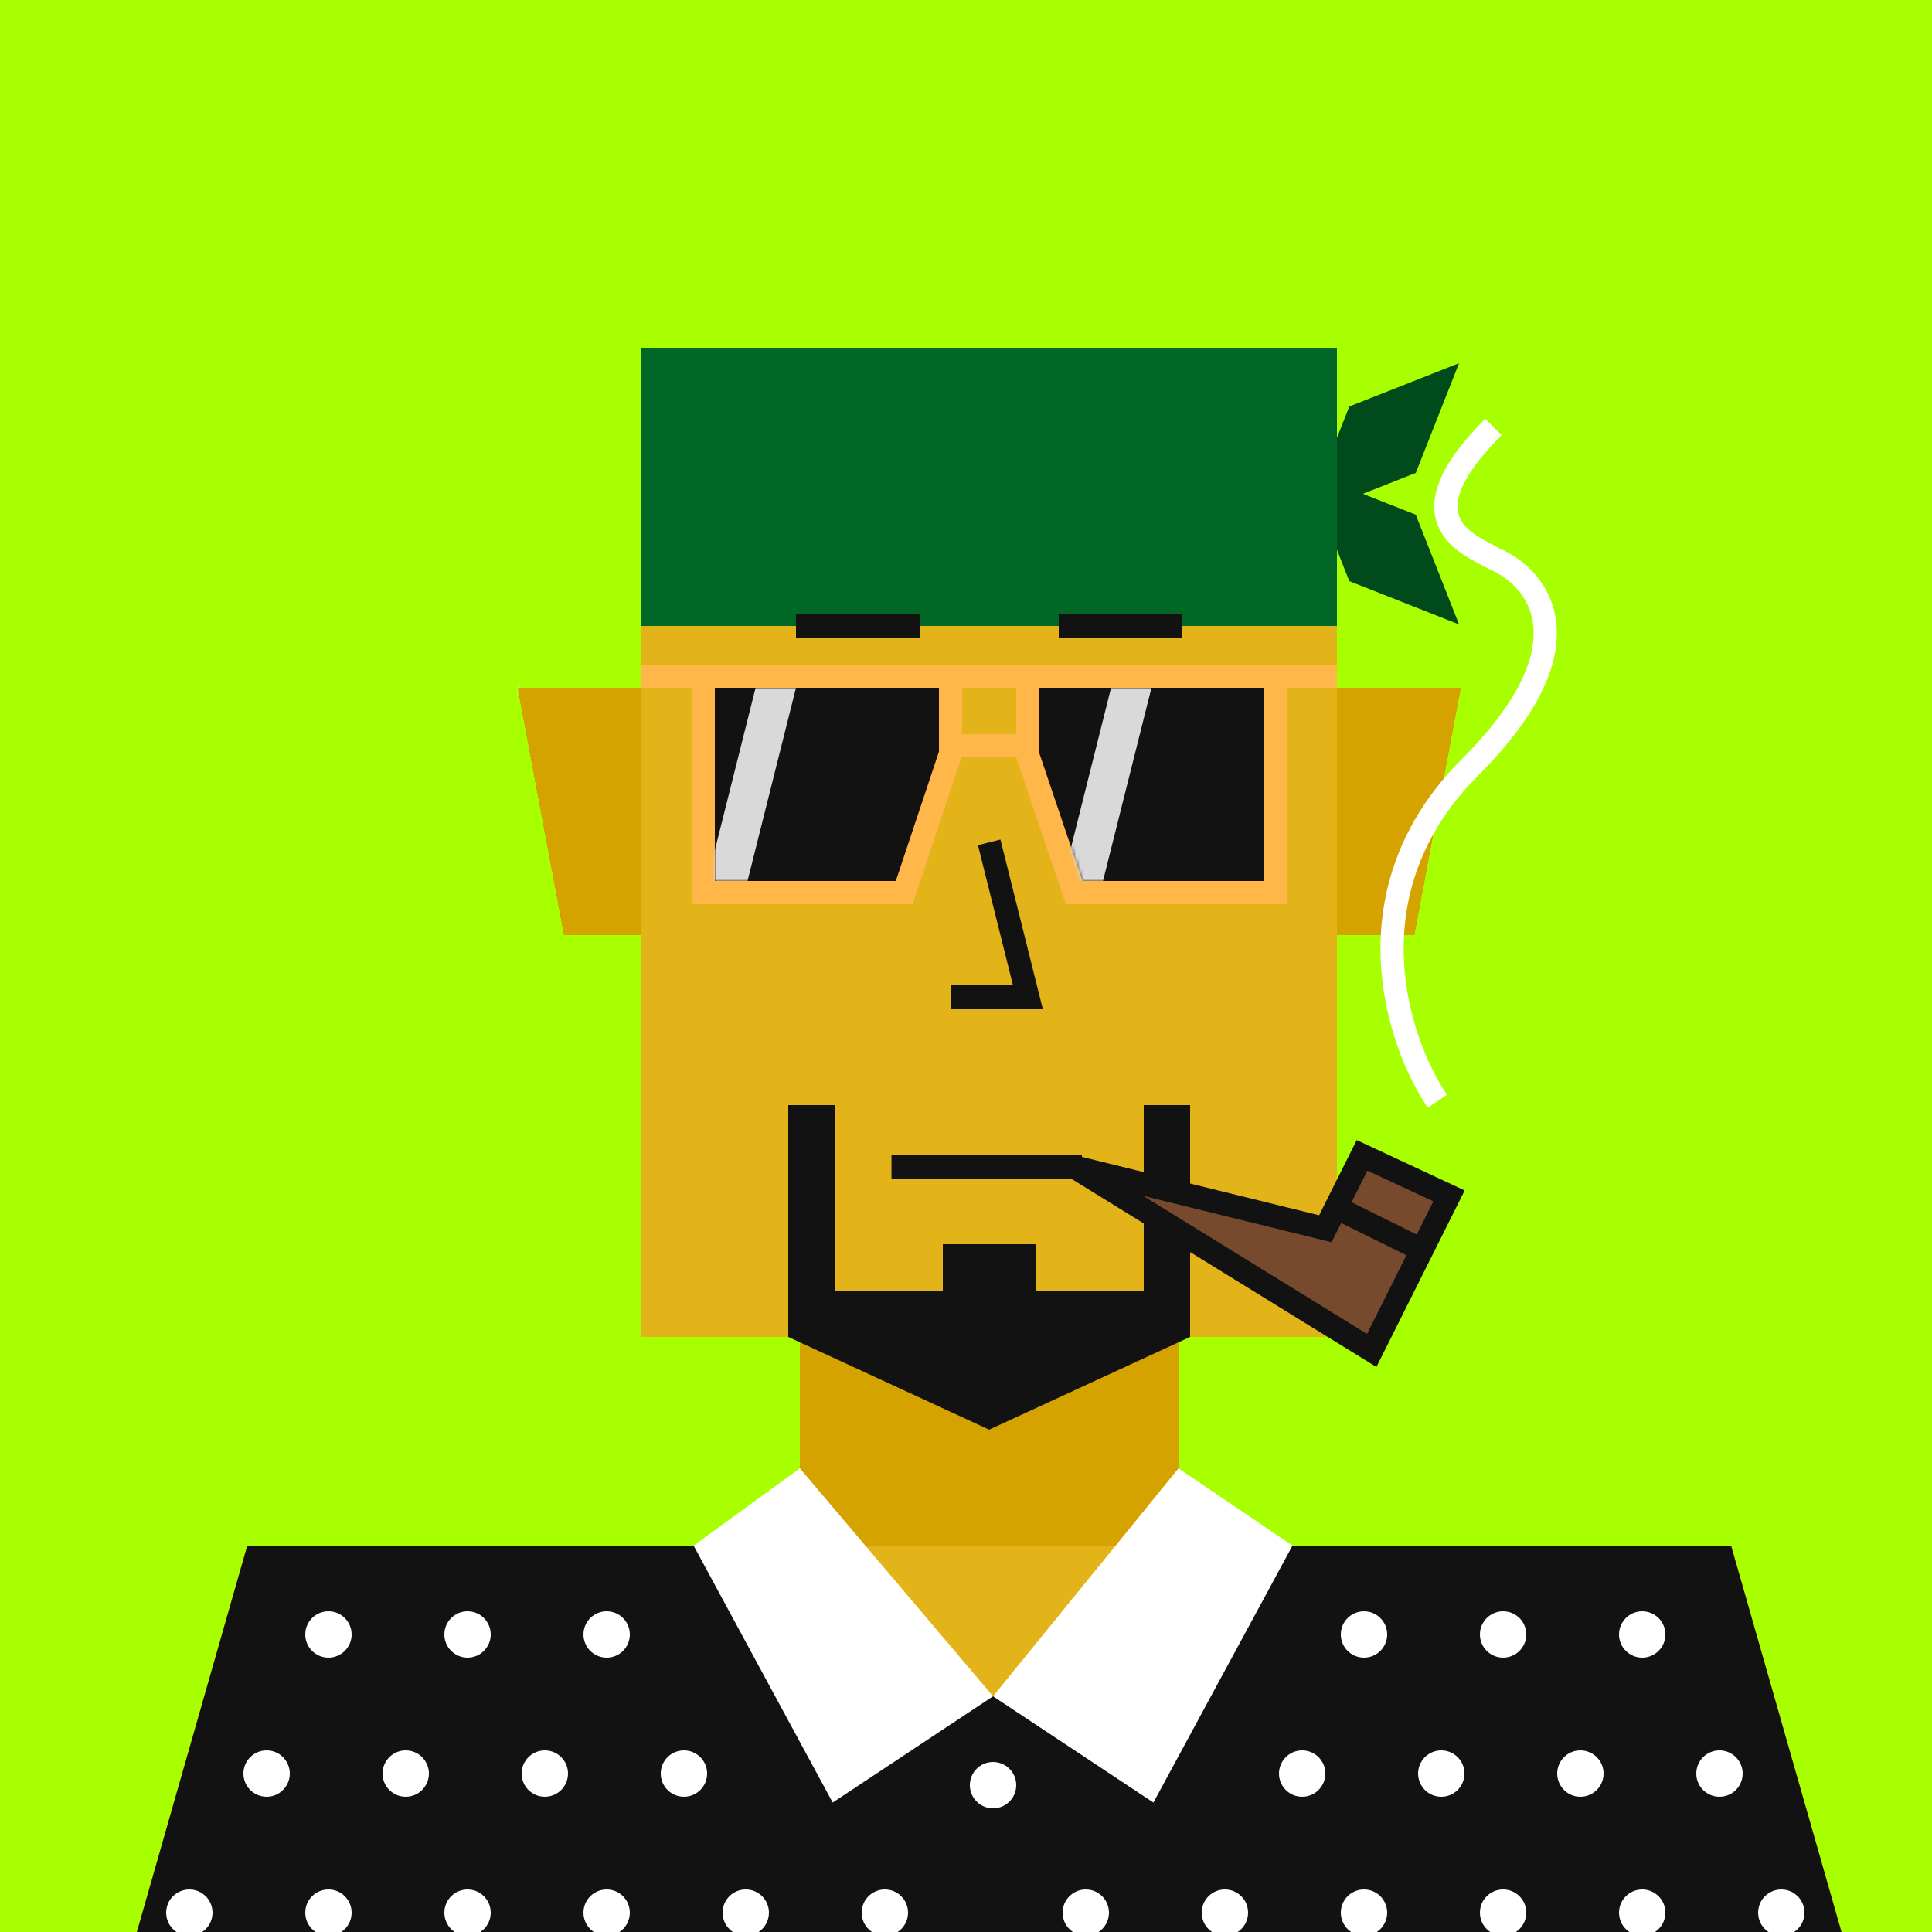 <svg xmlns="http://www.w3.org/2000/svg" viewBox="0 0 500 500"><rect x="0" y="0" width="500" height="500" fill="#333333" stroke="none"/><g id="layer1"><svg width="512" height="512" viewBox="0 0 512 512" fill="none" xmlns="http://www.w3.org/2000/svg">
<rect width="512" height="512" fill="#A7FF00"/>
<path d="M134 178H167V242H146L134 178Z" fill="#E24713"/>
<path d="M378 178H345V242H366L378 178Z" fill="#E24713"/>
<rect x="207" y="346" width="98" height="54" fill="#E24713"/>
<path d="M64 400H448L480 512H32L64 400Z" fill="#F15824"/>
<rect x="166" y="106" width="180" height="240" fill="#F15824"/>
</svg>
</g><g id="layer2"><svg width="512" height="512" viewBox="0 0 512 512" fill="none" xmlns="http://www.w3.org/2000/svg">
<path d="M134 178H166V242H146L134 178Z" fill="#D5A300"/>
<path d="M378 178H346V242H366L378 178Z" fill="#D5A300"/>
<rect x="207" y="346" width="98" height="54" fill="#D5A300"/>
<path d="M64 400H448L480 512H32L64 400Z" fill="#E3B41A"/>
<rect x="166" y="106" width="180" height="240" fill="#E3B41A"/>
<path d="M256 218L266 258H246" stroke="#121212" stroke-width="6"/>
<mask id="mask0_151_133" style="mask-type:alpha" maskUnits="userSpaceOnUse" x="32" y="106" width="448" height="406">
<path d="M166 106H346.5V177.5H378L365.5 241.5H346.5V345.5H305V400.5H448L479.5 512H326.966H32L64 400.5H206.5V345.5H166V241.5H145.5L134 177.5H166V106Z" fill="#121212"/>
</mask>
<g mask="url(#mask0_151_133)">
<path d="M121 106H160L16.545 512H-26L121 106Z" fill="#FFFFFF" fill-opacity="0.4">
<animateTransform attributeName="transform" type="translate" dur="4s" repeatCount="indefinite" keyTimes="0;0.8;1" values="0 0;0 0;500 0" />
</path>
</g>
</svg>
</g><g id="layer3"><svg width="512" height="512" viewBox="0 0 512 512" fill="none" xmlns="http://www.w3.org/2000/svg">
<path d="M338 122L366.398 133.2L377.598 161.598L349.2 150.398L338 122Z" fill="#004A1C"/>
<path d="M338 133.598L366.398 122.398L377.598 94L349.2 105.2L338 133.598Z" fill="#004A1C"/>
<rect x="166" y="90" width="180" height="72" fill="#006727"/>
</svg>
</g><g id="layer4"><svg width="512" height="512" viewBox="0 0 512 512" fill="none" xmlns="http://www.w3.org/2000/svg">
<path d="M64 400H207L257 439L305 400H448L480 512H32L64 400Z" fill="#121212"/>
<circle cx="6" cy="6" r="6" transform="matrix(1 0 0 -1 79 429)" fill="white"/>
<circle cx="6" cy="6" r="6" transform="matrix(1 0 0 -1 347 429)" fill="white"/>
<circle cx="6" cy="6" r="6" transform="matrix(1 0 0 -1 99 465)" fill="white"/>
<circle cx="6" cy="6" r="6" transform="matrix(1 0 0 -1 115 501)" fill="white"/>
<circle cx="6" cy="6" r="6" transform="matrix(1 0 0 -1 367 465)" fill="white"/>
<circle cx="6" cy="6" r="6" transform="matrix(1 0 0 -1 347 501)" fill="white"/>
<circle cx="6" cy="6" r="6" transform="matrix(1 0 0 -1 63 465)" fill="white"/>
<circle cx="6" cy="6" r="6" transform="matrix(1 0 0 -1 79 501)" fill="white"/>
<circle cx="6" cy="6" r="6" transform="matrix(1 0 0 -1 43 501)" fill="white"/>
<circle cx="6" cy="6" r="6" transform="matrix(1 0 0 -1 331 465)" fill="white"/>
<circle cx="6" cy="6" r="6" transform="matrix(1 0 0 -1 311 501)" fill="white"/>
<circle cx="6" cy="6" r="6" transform="matrix(1 0 0 -1 275 501)" fill="white"/>
<circle cx="6" cy="6" r="6" transform="matrix(1 0 0 -1 115 429)" fill="white"/>
<circle cx="6" cy="6" r="6" transform="matrix(1 0 0 -1 383 429)" fill="white"/>
<circle cx="6" cy="6" r="6" transform="matrix(1 0 0 -1 135 465)" fill="white"/>
<circle cx="6" cy="6" r="6" transform="matrix(1 0 0 -1 151 501)" fill="white"/>
<circle cx="6" cy="6" r="6" transform="matrix(1 0 0 -1 403 465)" fill="white"/>
<circle cx="6" cy="6" r="6" transform="matrix(1 0 0 -1 383 501)" fill="white"/>
<circle cx="6" cy="6" r="6" transform="matrix(1 0 0 -1 151 429)" fill="white"/>
<circle cx="6" cy="6" r="6" transform="matrix(1 0 0 -1 419 429)" fill="white"/>
<circle cx="6" cy="6" r="6" transform="matrix(1 0 0 -1 171 465)" fill="white"/>
<circle cx="6" cy="6" r="6" transform="matrix(1 0 0 -1 187 501)" fill="white"/>
<circle cx="6" cy="6" r="6" transform="matrix(1 0 0 -1 223 501)" fill="white"/>
<circle cx="6" cy="6" r="6" transform="matrix(1 0 0 -1 251 468)" fill="white"/>
<circle cx="6" cy="6" r="6" transform="matrix(1 0 0 -1 439 465)" fill="white"/>
<circle cx="6" cy="6" r="6" transform="matrix(1 0 0 -1 419 501)" fill="white"/>
<circle cx="6" cy="6" r="6" transform="matrix(1 0 0 -1 455 501)" fill="white"/>
<path d="M257 439L215.5 466.5L179.5 400L207 380L257 439Z" fill="white"/>
<path d="M257 439L298.5 466.5L334.5 400L305 380L257 439Z" fill="white"/>
</svg>
</g><g id="layer5"><svg width="512" height="512" viewBox="0 0 512 512" fill="none" xmlns="http://www.w3.org/2000/svg">
<rect x="204" y="286" width="12" height="60" fill="#121212"/>
<rect x="296" y="286" width="12" height="60" fill="#121212"/>
<rect x="244" y="322" width="24" height="12" fill="#121212"/>
<path d="M204 334H308V346L256 370L204 346V334Z" fill="#121212"/>
</svg>
</g><g id="layer6"><svg width="512" height="512" viewBox="0 0 512 512" fill="none" xmlns="http://www.w3.org/2000/svg">
<path d="M230.711 302H280" stroke="#121212" stroke-width="6"/>
<path d="M343 318L278 302L355 349.5L368 323.5L375 309.5L352.5 299L345.75 312.5L343 318Z" fill="#77492D"/>
<path d="M368 323.5L375 309.5L352.5 299L345.75 312.5M368 323.5L355 349.5L278 302L343 318L345.75 312.5M368 323.5L345.75 312.5" stroke="#121212" stroke-width="6"/>
<path d="M372.001 285C361.501 269.5 348.501 230.5 380.501 198.5C412.501 166.5 397.834 149.167 386.5 144.5C380.501 141 362.1 134.9 386.5 110.5" stroke="white" stroke-width="6">
<animate attributeName="stroke" dur="4s" repeatCount="indefinite" keyTimes="0;0.8;1" values="white;transparent;white" />
</path>
</svg>
</g><g id="layer7"><svg width="512" height="512" viewBox="0 0 512 512" fill="none" xmlns="http://www.w3.org/2000/svg">
<path d="M206 162H238" stroke="#121212" stroke-width="6"/>
<path d="M210.687 217.313L233.314 194.686" stroke="#121212" stroke-width="6"/>
<path d="M279 217.313L301.627 194.686" stroke="#121212" stroke-width="6"/>
<path d="M210.687 194.687L233.314 217.314" stroke="#121212" stroke-width="6"/>
<path d="M279 194.687L301.627 217.314" stroke="#121212" stroke-width="6"/>
<path d="M274 162H306" stroke="#121212" stroke-width="6"/>
</svg>
</g><g id="layer8"><svg width="512" height="512" viewBox="0 0 512 512" fill="none" xmlns="http://www.w3.org/2000/svg">
<path d="M182 175H246V195L234 231H182V175Z" fill="#121212"/>
<path d="M182 175H246V195L234 231H182V175ZM182 175H166" stroke="#FFB74A" stroke-width="6"/>
<path d="M247 175H266" stroke="#FFB74A" stroke-width="6"/>
<path d="M247 193H266" stroke="#FFB74A" stroke-width="6"/>
<path d="M266 175H330V231H278L266 195.5V175Z" fill="#121212"/>
<path d="M330 175H266V195.5L278 231H330V175ZM330 175H346" stroke="#FFB74A" stroke-width="6"/>
<mask id="mask0_143_2" style="mask-type:alpha" maskUnits="userSpaceOnUse" x="185" y="178" width="58" height="50">
<path d="M185 178H243V195L232 228H223.188H185V178Z" fill="#121212"/>
</mask>
<g mask="url(#mask0_143_2)">
<path d="M195.545 178H206L193.455 228H183L195.545 178Z" fill="#D9D9D9">
<animateTransform attributeName="transform" type="translate" dur="4s" repeatCount="indefinite" keyTimes="0;0.8;1" values="-32 0;-32 0;48 0" />
</path>
</g>
<mask id="mask1_143_2" style="mask-type:alpha" maskUnits="userSpaceOnUse" x="269" y="178" width="58" height="50">
<path d="M327 178H269V195L280 228H288.812H327V178Z" fill="#121212"/>
</mask>
<g mask="url(#mask1_143_2)">
<path d="M287.545 178H298L285.455 228H275L287.545 178Z" fill="#D9D9D9">
<animateTransform attributeName="transform" type="translate" dur="4s" repeatCount="indefinite" keyTimes="0;0.8;1" values="-32 0;-32 0;48 0" />
</path>
</g>
</svg>
</g></svg>